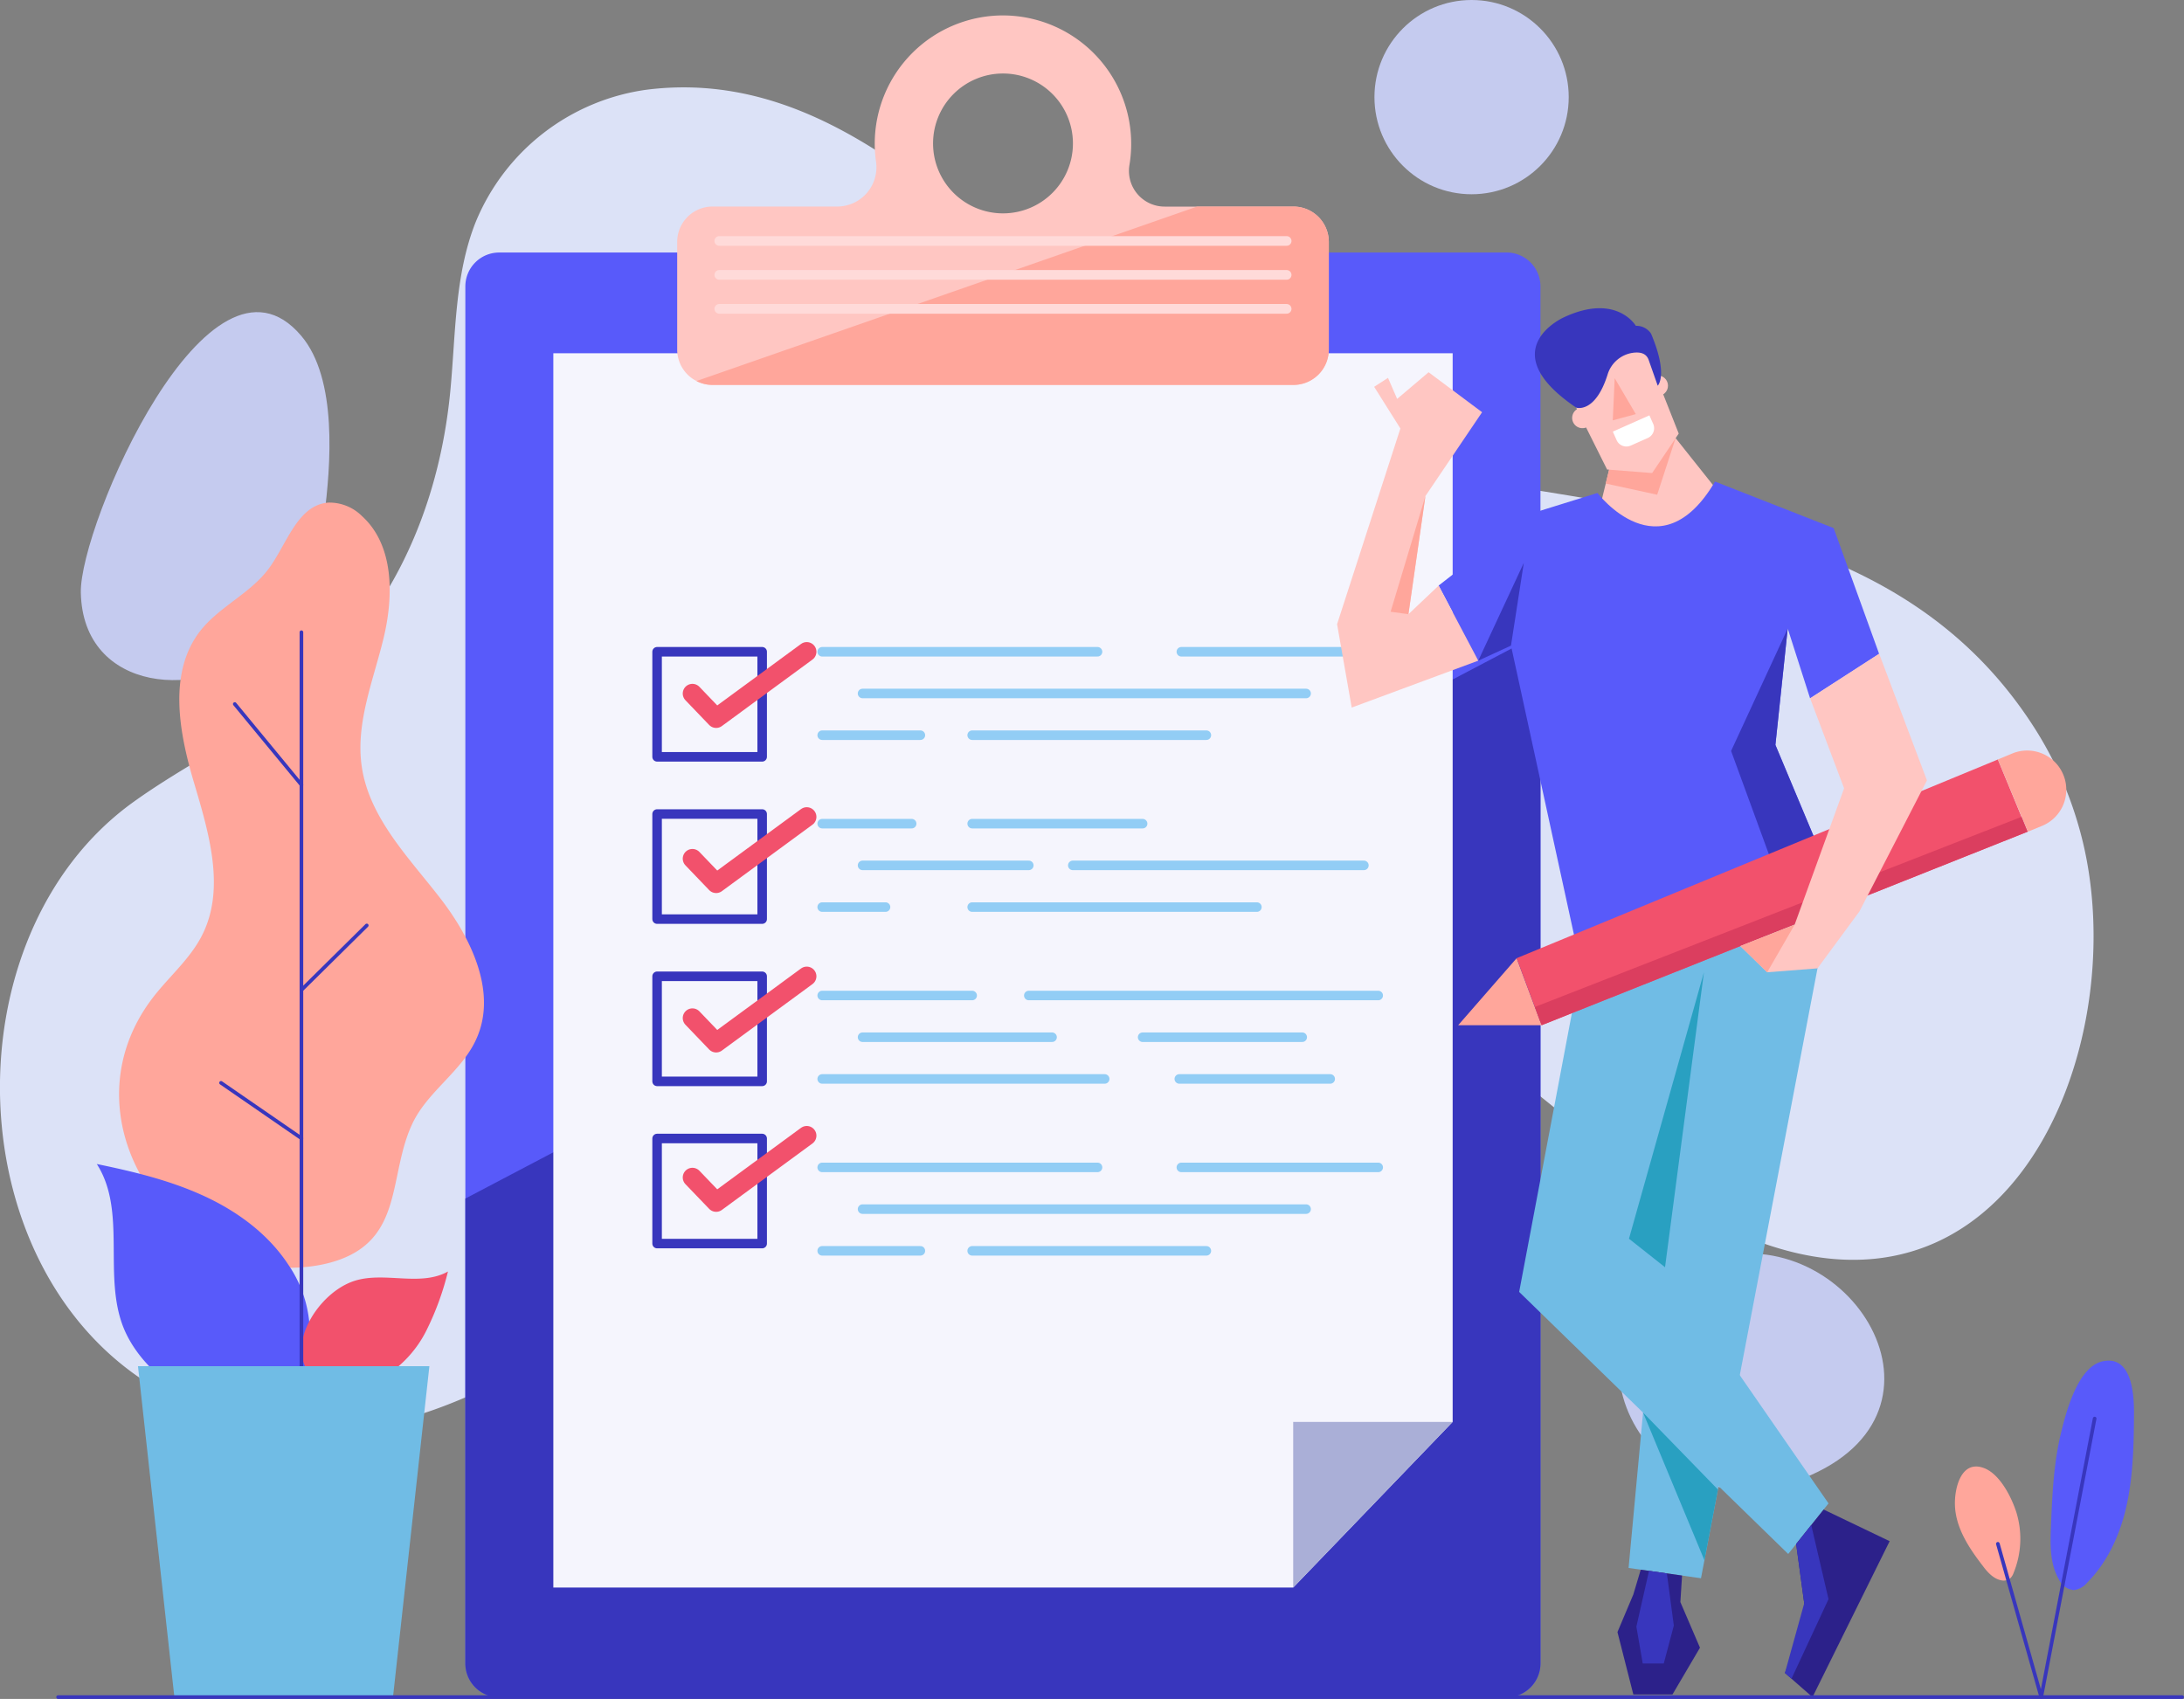 <svg xmlns="http://www.w3.org/2000/svg" viewBox="0 0 451.26 351.07"><rect x="0" y="0" width="451.26" height="351.07" fill="#808080" stroke="none"/><defs><style>.cls-1{fill:#c5cbef;}.cls-2{fill:#dce2f7;}.cls-3{fill:#585afa;}.cls-4{fill:#3836bd;}.cls-5{fill:#f5f5fd;}.cls-6{fill:#aaafd7;}.cls-12,.cls-19,.cls-7,.cls-8,.cls-9{fill:none;stroke-linecap:round;stroke-linejoin:round;}.cls-7{stroke:#92cdf5;}.cls-7,.cls-8{stroke-width:1.97px;}.cls-19,.cls-8{stroke:#3836bd;}.cls-9{stroke:#f2516c;stroke-width:4px;}.cls-10{fill:#ffc6c2;}.cls-11{fill:#ffa69b;}.cls-12{stroke:#ffdad9;stroke-width:2px;}.cls-13{fill:#70bce5;}.cls-14{fill:#29a0c1;}.cls-15{fill:#fff;}.cls-16{fill:#f2516c;}.cls-17{fill:#db3e5f;}.cls-18{fill:#2c218a;}.cls-19{stroke-width:0.75px;}</style></defs><g id="Capa_2" data-name="Capa 2"><g id="OBJECTS"><circle class="cls-1" cx="304.06" cy="20.07" r="20.07"/><path class="cls-2" d="M429.65,171.27c11.49,40.73-11.14,102.6-63,86.42-14.75-4.6-27.37-14.19-39.41-23.89-15.24-12.28-31.9-26.9-51.81-30.42-26.23-4.65-53.71,2.85-76.95,14.93C151.38,242.79,94.21,321.56,33.42,287.54-9.18,263.71-11,193.39,27.6,165.7c10.71-7.69,22.79-13.38,33.11-21.59,19.77-15.71,30-38.71,32.35-63.46,1.11-11.72.88-23.83,5.23-34.77a44.78,44.78,0,0,1,35.23-27.33C167.64,14.2,192.83,39.38,217,59.23c27.54,22.59,58.4,35,93.46,40.92,42,7,85.88,11.67,110.47,51.17A77.41,77.41,0,0,1,429.65,171.27Z"/><path class="cls-1" d="M16.7,122.44c.41,20.79,25.2,22.54,37.78,11,7.36-6.76,11.2-16.67,12.49-26.58,1.37-10.63,2.83-28.56-4.73-37.47C43.17,46.88,16.43,108.59,16.7,122.44Z"/><path class="cls-1" d="M374.19,304.8c32.6-14.51,6.66-54.22-22.3-44.18C317.17,272.65,339.47,320.25,374.19,304.8Z"/><path class="cls-3" d="M318.29,59.18V343.73a7,7,0,0,1-7,7H103.15a7,7,0,0,1-7-7V59.18a7,7,0,0,1,7-7H311.33A7,7,0,0,1,318.29,59.18Z"/><path class="cls-4" d="M318.29,130.87V343.73a7,7,0,0,1-7,7H103.15a7,7,0,0,1-7-7V247.67Z"/><polygon class="cls-5" points="267.2 328.05 114.33 328.05 114.33 73 300.15 73 300.15 293.82 267.2 328.05"/><polygon class="cls-6" points="267.2 328.05 267.2 293.82 300.15 293.82 267.2 328.05"/><line class="cls-7" x1="169.88" y1="134.68" x2="226.77" y2="134.68"/><line class="cls-7" x1="169.88" y1="151.92" x2="190.17" y2="151.92"/><line class="cls-7" x1="200.87" y1="151.92" x2="249.26" y2="151.92"/><line class="cls-7" x1="178.22" y1="143.3" x2="269.87" y2="143.3"/><line class="cls-7" x1="284.77" y1="134.68" x2="244.09" y2="134.68"/><rect class="cls-8" x="135.77" y="134.68" width="21.71" height="21.71"/><polyline class="cls-9" points="143.07 143.31 147.97 148.42 166.69 134.68"/><line class="cls-7" x1="169.88" y1="170.2" x2="188.37" y2="170.2"/><line class="cls-7" x1="169.88" y1="187.44" x2="182.97" y2="187.44"/><line class="cls-7" x1="200.87" y1="187.44" x2="259.7" y2="187.44"/><line class="cls-7" x1="178.22" y1="178.82" x2="212.57" y2="178.82"/><line class="cls-7" x1="221.66" y1="178.82" x2="281.81" y2="178.82"/><line class="cls-7" x1="236.09" y1="170.2" x2="200.87" y2="170.2"/><rect class="cls-8" x="135.77" y="168.21" width="21.71" height="21.71"/><polyline class="cls-9" points="143.07 177.43 147.97 182.54 166.69 168.8"/><line class="cls-7" x1="169.88" y1="205.71" x2="200.87" y2="205.71"/><line class="cls-7" x1="169.88" y1="222.95" x2="228.25" y2="222.95"/><line class="cls-7" x1="243.67" y1="222.95" x2="274.85" y2="222.95"/><line class="cls-7" x1="178.22" y1="214.33" x2="217.38" y2="214.33"/><line class="cls-7" x1="269.07" y1="214.33" x2="236.09" y2="214.33"/><line class="cls-7" x1="284.77" y1="205.71" x2="212.57" y2="205.71"/><rect class="cls-8" x="135.77" y="201.74" width="21.71" height="21.71"/><polyline class="cls-9" points="143.07 210.37 147.97 215.48 166.69 201.74"/><line class="cls-7" x1="169.88" y1="241.23" x2="226.77" y2="241.23"/><line class="cls-7" x1="169.88" y1="258.47" x2="190.17" y2="258.47"/><line class="cls-7" x1="200.87" y1="258.47" x2="249.26" y2="258.47"/><line class="cls-7" x1="178.22" y1="249.85" x2="269.87" y2="249.85"/><line class="cls-7" x1="284.77" y1="241.23" x2="244.09" y2="241.23"/><rect class="cls-8" x="135.77" y="235.26" width="21.71" height="21.71"/><polyline class="cls-9" points="143.07 243.31 147.97 248.41 166.69 234.67"/><path class="cls-10" d="M267.38,42.69H240.69a7.37,7.37,0,0,1-7.34-8.5,26.54,26.54,0,0,0-25.78-31,26.5,26.5,0,0,0-26.83,26.5,26.87,26.87,0,0,0,.28,3.83A8.11,8.11,0,0,1,173,42.68H147.1A7.31,7.31,0,0,0,139.92,50V72.23a7.3,7.3,0,0,0,4,6.51,7.14,7.14,0,0,0,3.19.8H267.38a7.31,7.31,0,0,0,7.18-7.31V50A7.31,7.31,0,0,0,267.38,42.69Zm-60.14-27.5a14.45,14.45,0,1,1-14.45,14.45A14.45,14.45,0,0,1,207.24,15.19Z"/><path class="cls-11" d="M274.56,50V72.23a7.31,7.31,0,0,1-7.18,7.31H147.1a7.14,7.14,0,0,1-3.19-.8L247.36,42.68h20A7.31,7.31,0,0,1,274.56,50Z"/><line class="cls-12" x1="148.62" y1="49.79" x2="265.85" y2="49.79"/><line class="cls-12" x1="148.62" y1="56.8" x2="265.85" y2="56.8"/><line class="cls-12" x1="148.62" y1="63.82" x2="265.85" y2="63.82"/><path class="cls-10" d="M332.94,95.15l-3.11,12.77s16.26,10.85,25.15-6.38L345,89Z"/><polygon class="cls-13" points="326.64 199.54 313.89 266.96 369.48 321.11 377.81 310.66 344.03 261.86 353.29 191.6 326.64 199.54"/><polygon class="cls-13" points="348.68 193.22 378.87 182.63 351.46 326.13 336.5 324 348.68 193.22"/><polygon class="cls-14" points="352.07 200.91 344.03 261.86 336.58 255.97 352.07 200.91"/><polygon class="cls-14" points="339.49 291.89 352.17 322.42 354.96 307.8 339.49 291.89"/><path class="cls-3" d="M330.07,101.87s12.9,17,24.29-2.36l24.51,9.61,9.4,26L374,144.3l-4.62-14.42-2.55,24.05L381,187.79l-54.39,11.75L312.2,133.4l-6.76,3.12L297.25,121l19.1-14.87Z"/><polygon class="cls-10" points="305.44 136.52 297.25 121.01 291.01 126.92 294.52 102.51 306.23 85.18 295.18 76.92 288.68 82.43 286.79 78.08 283.93 79.93 289.35 88.54 276.27 128.98 279.29 146.21 305.44 136.52"/><polygon class="cls-11" points="313.37 198 301.29 211.85 318.53 211.85 313.37 198"/><polygon class="cls-11" points="331.78 99.92 342.41 102.23 346.21 90.55 345.01 89.04 332.94 95.15 331.78 99.92"/><polygon class="cls-10" points="325.22 83.32 332.06 97.02 341.37 97.75 346.86 89.59 339.4 70.73 322.72 77.23 325.22 83.32"/><path class="cls-10" d="M329,85.77a2.12,2.12,0,1,1-2.62-1.45A2.12,2.12,0,0,1,329,85.77Z"/><circle class="cls-10" cx="342.52" cy="79.7" r="2.12"/><path class="cls-15" d="M333.73,87.32H342a0,0,0,0,1,0,0v1.93a2.21,2.21,0,0,1-2.21,2.21h-3.85a2.21,2.21,0,0,1-2.21-2.21V87.32A0,0,0,0,1,333.73,87.32Z" transform="translate(-7.17 145.04) rotate(-23.98)"/><polygon class="cls-11" points="333.63 78.15 333.23 86.86 337.99 85.57 333.63 78.15"/><path class="cls-4" d="M342.52,79.7s2.25-2.14-1.37-10.74A3.6,3.6,0,0,0,338,67.33s-4-6.88-14.95-1.72c0,0-14.92,6.74,2.64,18.63,0,0,3.92,1.28,6.48-6.87a6.41,6.41,0,0,1,5.16-4.46c1.42-.2,2.75,0,3.29,1.39Z"/><polygon class="cls-4" points="369.38 129.88 357.68 155.18 370.81 191.07 381.03 187.79 366.84 153.93 369.38 129.88"/><polygon class="cls-16" points="313.37 198 412.8 156.94 418.95 171.86 318.53 211.85 313.37 198"/><path class="cls-11" d="M412.8,156.94l3-1.25a8.08,8.08,0,0,1,10.52,4.39h0A8.08,8.08,0,0,1,422,170.63l-3,1.23Z"/><polygon class="cls-4" points="312.2 133.41 314.85 116.31 305.44 136.52 312.2 133.41"/><polygon class="cls-11" points="294.52 102.51 287.33 126.41 291.01 126.92 294.52 102.51"/><polygon class="cls-17" points="418.95 171.86 318.53 211.85 317.13 208.08 417.69 168.79 418.95 171.86"/><polygon class="cls-10" points="370.81 191.07 381.03 162.9 374.01 144.3 388.27 135.08 398.15 161.26 384.21 188.32 375.53 200.1 365.14 200.91 359.59 195.49 370.81 191.07"/><polygon class="cls-11" points="370.81 191.07 365.14 200.91 359.59 195.49 370.81 191.07"/><polygon class="cls-18" points="371.12 319.05 373.19 334.26 368.8 345.7 374.5 350.69 390.44 318.47 376.8 311.93 371.12 319.05"/><polygon class="cls-18" points="339.01 324.36 337.48 329.48 334.2 337.25 337.48 350.14 345.57 350.14 351.25 340.48 347.2 331.05 347.55 325.57 339.01 324.36"/><polygon class="cls-4" points="374.24 315.13 377.81 330.45 370.16 346.89 368.8 345.7 372.79 331.31 371.12 319.05 374.24 315.13"/><polygon class="cls-4" points="340.72 324.6 338.11 336.12 339.42 343.74 343.77 343.74 345.85 335.9 344.41 325.13 340.72 324.6"/><path class="cls-11" d="M403.94,311.25c.23,4.61,2.94,8.69,5.76,12.34,1,1.35,2.3,2.77,4,3a2.17,2.17,0,0,0,1.66-.45,2.91,2.91,0,0,0,.7-1.14,18.63,18.63,0,0,0,.59-12.41c-1-3.17-3.49-8.2-6.95-9.31C405.11,301.76,403.76,307.73,403.94,311.25Z"/><path class="cls-3" d="M425.85,296.09c-1.53,6.3-1.81,12.81-2.08,19.28-.15,3.75-.25,7.73,1.64,11a3.84,3.84,0,0,0,3.06,2.21,4.26,4.26,0,0,0,2.8-1.56c4.4-4.43,7-10.42,8.26-16.53s1.37-12.41,1.4-18.65c0-3.89-.51-11.82-6.46-10.54C429.33,282.38,426.88,291.82,425.85,296.09Z"/><polyline class="cls-19" points="412.8 319.01 421.76 350.69 432.8 293.13"/><path class="cls-11" d="M32.32,205.22c3.19-3.91,7.07-7.35,9.37-11.84,5-9.68,1.46-21.31-1.63-31.73S34.7,138.9,41.4,130.34c3.94-5,10.31-7.7,14.11-12.82s5.92-13.11,12.27-13.66a9.51,9.51,0,0,1,7,2.77c6.68,6.05,6.58,16.58,4.45,25.34s-5.8,17.54-4.48,26.46c1.55,10.51,9.58,18.64,16.08,27s12,19.64,7.57,29.31c-3,6.66-10.07,10.81-13.19,17.44-5,10.58-1.76,23.56-15.42,28.25-7.36,2.53-18.11,2-24.93-1.91C25.28,247.41,17.52,223.32,32.32,205.22Z"/><path class="cls-3" d="M25.56,274.44c-4.37-10.73.71-24.17-5.56-33.91,7.5,1.55,15,3.34,22,6.54s13.4,7.89,17.6,14.3A25.32,25.32,0,0,1,64,276.74C62.23,302.52,32.22,290.79,25.56,274.44Z"/><path class="cls-16" d="M73.05,264.74c6.26-2.12,13.74,1.24,19.51-2A58.52,58.52,0,0,1,88.07,275a23.57,23.57,0,0,1-8.75,9.52,14.44,14.44,0,0,1-8.9,2C55.8,284.66,63.51,268,73.05,264.74Z"/><line class="cls-19" x1="62.28" y1="130.64" x2="62.28" y2="288.1"/><line class="cls-19" x1="48.51" y1="145.48" x2="62.28" y2="162.18"/><line class="cls-19" x1="62.28" y1="204.57" x2="75.78" y2="191.23"/><line class="cls-19" x1="45.67" y1="223.76" x2="62.28" y2="235.21"/><polygon class="cls-13" points="81.2 350.69 36.03 350.69 28.51 282.31 88.72 282.31 81.2 350.69"/><line class="cls-19" x1="12" y1="350.69" x2="450.88" y2="350.69"/></g></g></svg>